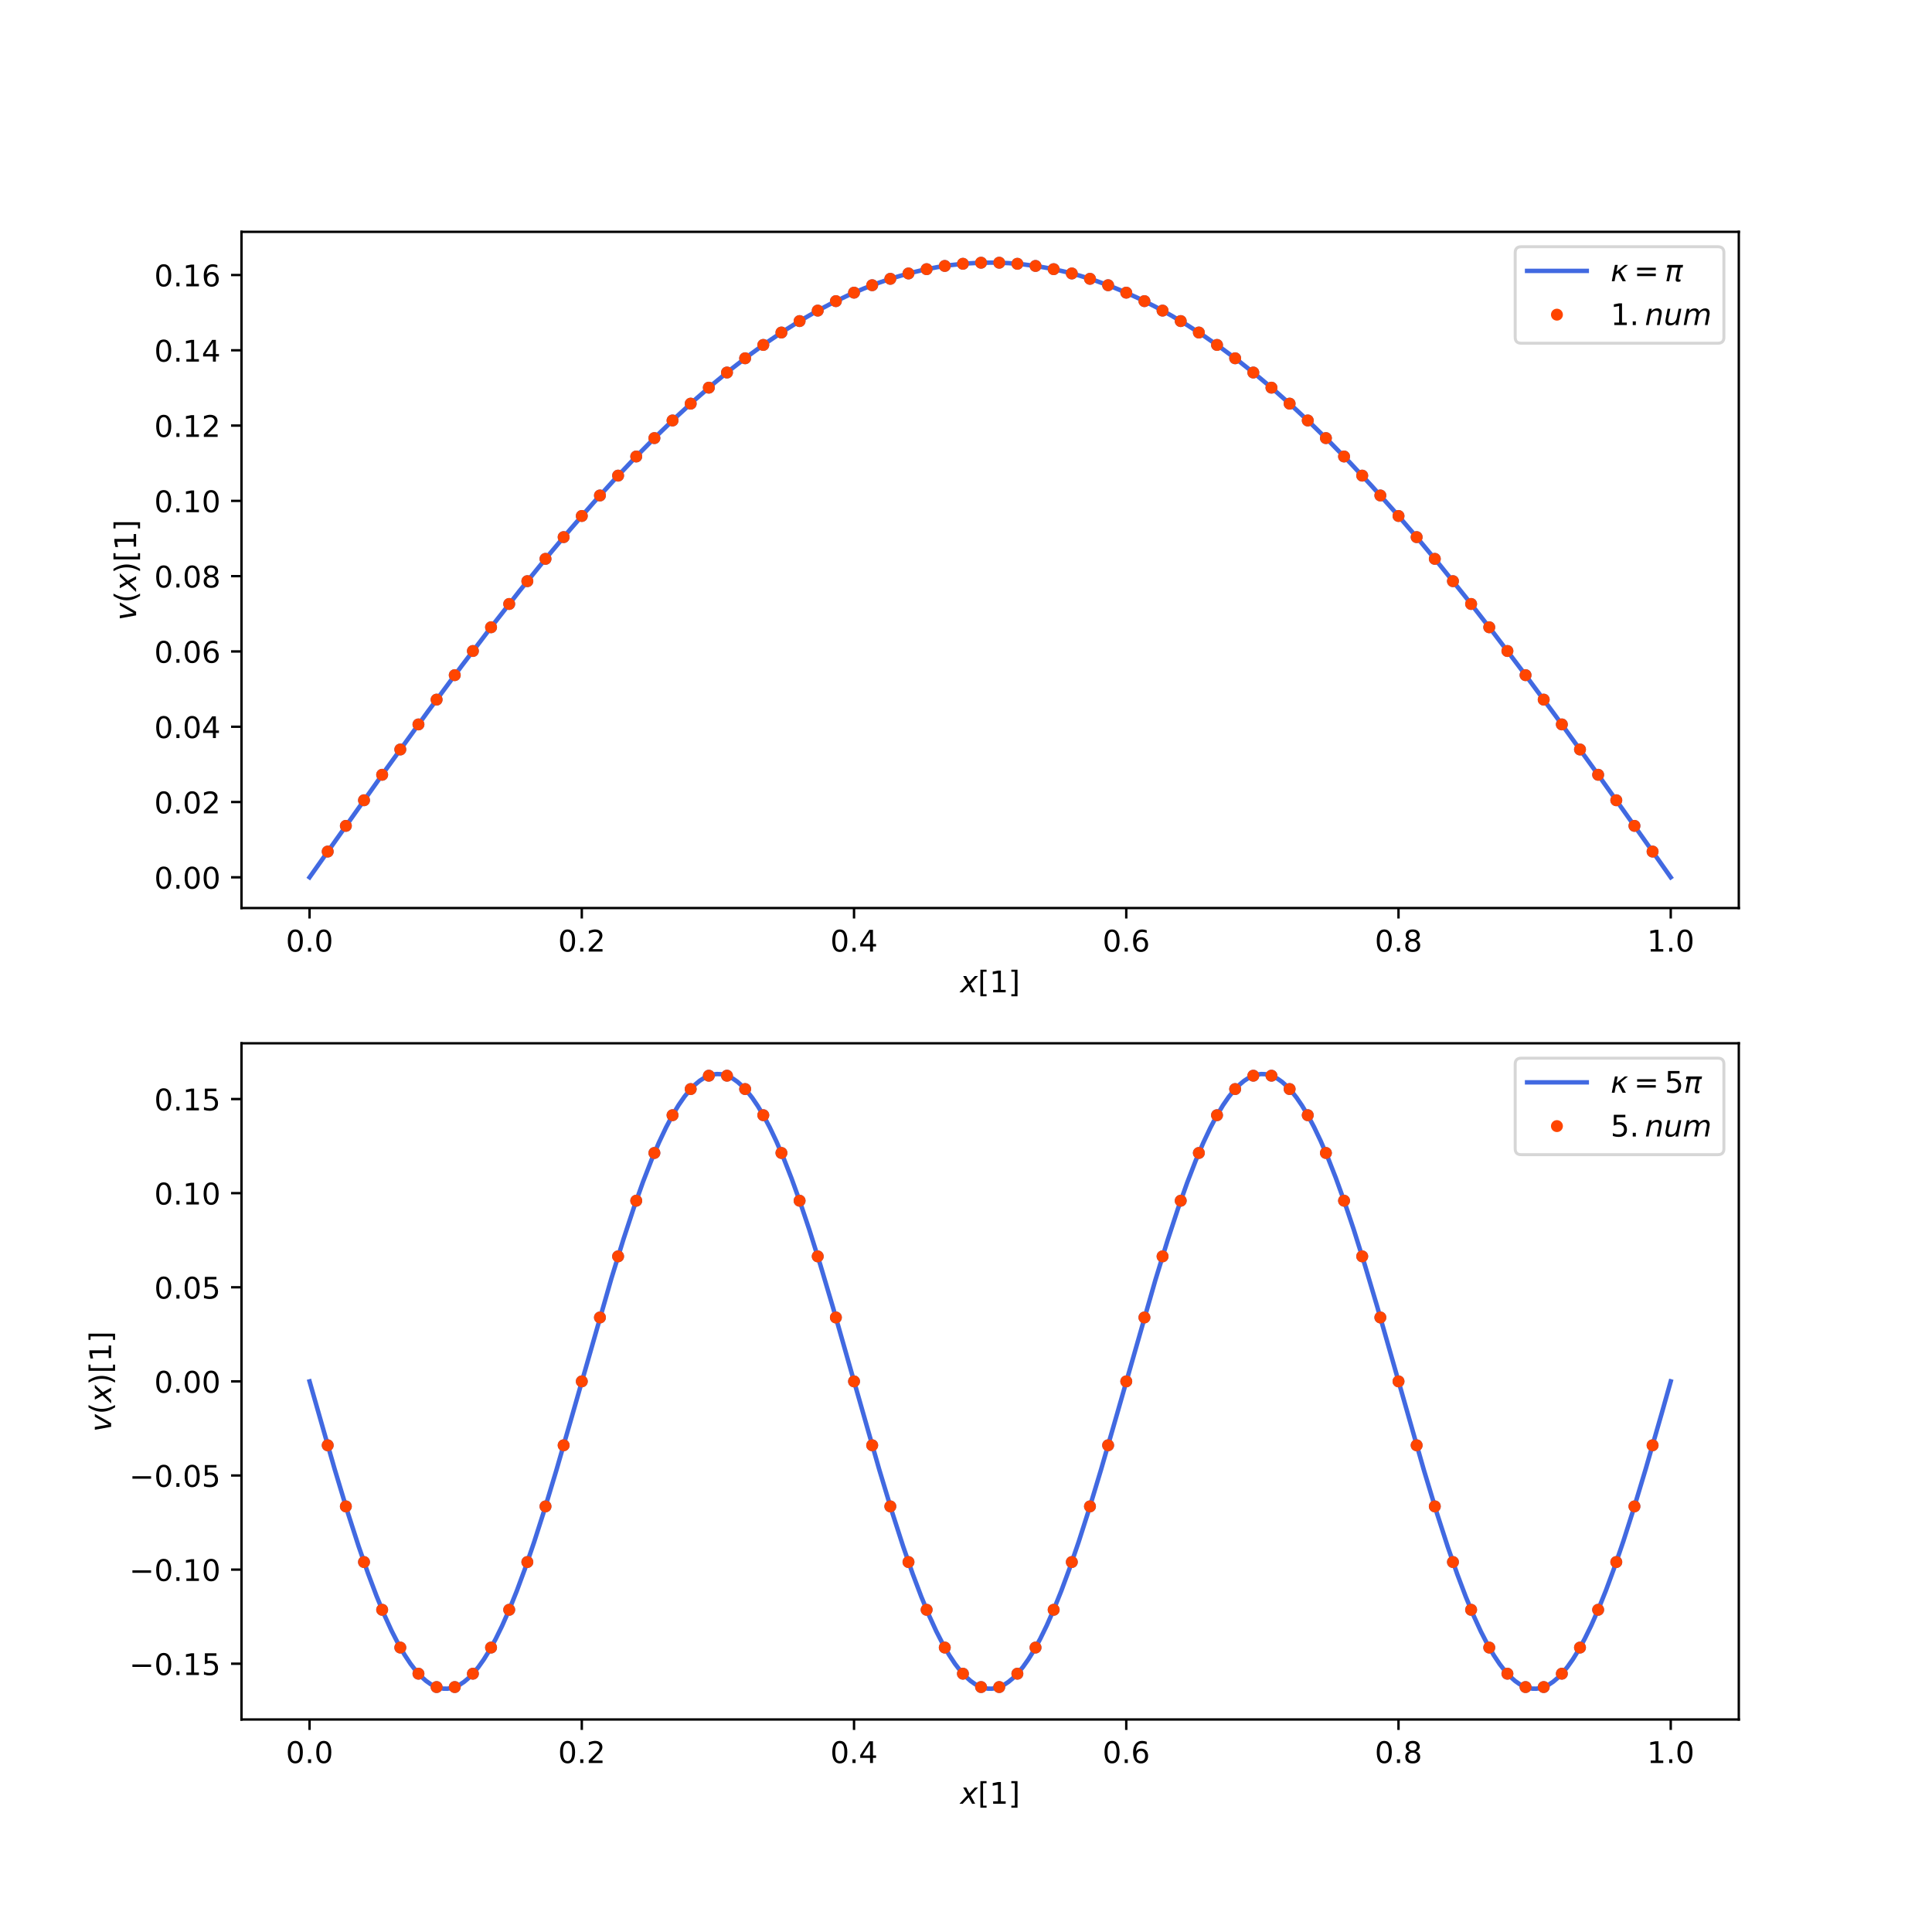<?xml version="1.0" encoding="utf-8" standalone="no"?>
<!DOCTYPE svg PUBLIC "-//W3C//DTD SVG 1.1//EN"
  "http://www.w3.org/Graphics/SVG/1.1/DTD/svg11.dtd">
<!-- Created with matplotlib (https://matplotlib.org/) -->
<svg height="648pt" version="1.1" viewBox="0 0 648 648" width="648pt" xmlns="http://www.w3.org/2000/svg" xmlns:xlink="http://www.w3.org/1999/xlink">
 <defs>
  <style type="text/css">
*{stroke-linecap:butt;stroke-linejoin:round;}
  </style>
 </defs>
 <g id="figure_1">
  <g id="patch_1">
   <path d="M 0 648 
L 648 648 
L 648 0 
L 0 0 
z
" style="fill:#ffffff;"/>
  </g>
  <g id="axes_1">
   <g id="patch_2">
    <path d="M 81 304.56 
L 583.2 304.56 
L 583.2 77.76 
L 81 77.76 
z
" style="fill:#ffffff;"/>
   </g>
   <g id="matplotlib.axis_1">
    <g id="xtick_1">
     <g id="line2d_1">
      <defs>
       <path d="M 0 0 
L 0 3.5 
" id="m99de9a8d2f" style="stroke:#000000;stroke-width:0.8;"/>
      </defs>
      <g>
       <use style="stroke:#000000;stroke-width:0.8;" x="103.827" xlink:href="#m99de9a8d2f" y="304.56"/>
      </g>
     </g>
     <g id="text_1">
      <!-- 0.0 -->
      <defs>
       <path d="M 31.781 66.406 
Q 24.172 66.406 20.328 58.906 
Q 16.5 51.422 16.5 36.375 
Q 16.5 21.391 20.328 13.891 
Q 24.172 6.391 31.781 6.391 
Q 39.453 6.391 43.281 13.891 
Q 47.125 21.391 47.125 36.375 
Q 47.125 51.422 43.281 58.906 
Q 39.453 66.406 31.781 66.406 
z
M 31.781 74.219 
Q 44.047 74.219 50.516 64.516 
Q 56.984 54.828 56.984 36.375 
Q 56.984 17.969 50.516 8.266 
Q 44.047 -1.422 31.781 -1.422 
Q 19.531 -1.422 13.062 8.266 
Q 6.594 17.969 6.594 36.375 
Q 6.594 54.828 13.062 64.516 
Q 19.531 74.219 31.781 74.219 
z
" id="DejaVuSans-48"/>
       <path d="M 10.688 12.406 
L 21 12.406 
L 21 0 
L 10.688 0 
z
" id="DejaVuSans-46"/>
      </defs>
      <g transform="translate(95.876 319.158)scale(0.1 -0.1)">
       <use xlink:href="#DejaVuSans-48"/>
       <use x="63.623" xlink:href="#DejaVuSans-46"/>
       <use x="95.41" xlink:href="#DejaVuSans-48"/>
      </g>
     </g>
    </g>
    <g id="xtick_2">
     <g id="line2d_2">
      <g>
       <use style="stroke:#000000;stroke-width:0.8;" x="195.136" xlink:href="#m99de9a8d2f" y="304.56"/>
      </g>
     </g>
     <g id="text_2">
      <!-- 0.2 -->
      <defs>
       <path d="M 19.188 8.297 
L 53.609 8.297 
L 53.609 0 
L 7.328 0 
L 7.328 8.297 
Q 12.938 14.109 22.625 23.891 
Q 32.328 33.688 34.812 36.531 
Q 39.547 41.844 41.422 45.531 
Q 43.312 49.219 43.312 52.781 
Q 43.312 58.594 39.234 62.25 
Q 35.156 65.922 28.609 65.922 
Q 23.969 65.922 18.812 64.312 
Q 13.672 62.703 7.812 59.422 
L 7.812 69.391 
Q 13.766 71.781 18.938 73 
Q 24.125 74.219 28.422 74.219 
Q 39.75 74.219 46.484 68.547 
Q 53.219 62.891 53.219 53.422 
Q 53.219 48.922 51.531 44.891 
Q 49.859 40.875 45.406 35.406 
Q 44.188 33.984 37.641 27.219 
Q 31.109 20.453 19.188 8.297 
z
" id="DejaVuSans-50"/>
      </defs>
      <g transform="translate(187.185 319.158)scale(0.1 -0.1)">
       <use xlink:href="#DejaVuSans-48"/>
       <use x="63.623" xlink:href="#DejaVuSans-46"/>
       <use x="95.41" xlink:href="#DejaVuSans-50"/>
      </g>
     </g>
    </g>
    <g id="xtick_3">
     <g id="line2d_3">
      <g>
       <use style="stroke:#000000;stroke-width:0.8;" x="286.445" xlink:href="#m99de9a8d2f" y="304.56"/>
      </g>
     </g>
     <g id="text_3">
      <!-- 0.4 -->
      <defs>
       <path d="M 37.797 64.312 
L 12.891 25.391 
L 37.797 25.391 
z
M 35.203 72.906 
L 47.609 72.906 
L 47.609 25.391 
L 58.016 25.391 
L 58.016 17.188 
L 47.609 17.188 
L 47.609 0 
L 37.797 0 
L 37.797 17.188 
L 4.891 17.188 
L 4.891 26.703 
z
" id="DejaVuSans-52"/>
      </defs>
      <g transform="translate(278.494 319.158)scale(0.1 -0.1)">
       <use xlink:href="#DejaVuSans-48"/>
       <use x="63.623" xlink:href="#DejaVuSans-46"/>
       <use x="95.41" xlink:href="#DejaVuSans-52"/>
      </g>
     </g>
    </g>
    <g id="xtick_4">
     <g id="line2d_4">
      <g>
       <use style="stroke:#000000;stroke-width:0.8;" x="377.755" xlink:href="#m99de9a8d2f" y="304.56"/>
      </g>
     </g>
     <g id="text_4">
      <!-- 0.6 -->
      <defs>
       <path d="M 33.016 40.375 
Q 26.375 40.375 22.484 35.828 
Q 18.609 31.297 18.609 23.391 
Q 18.609 15.531 22.484 10.953 
Q 26.375 6.391 33.016 6.391 
Q 39.656 6.391 43.531 10.953 
Q 47.406 15.531 47.406 23.391 
Q 47.406 31.297 43.531 35.828 
Q 39.656 40.375 33.016 40.375 
z
M 52.594 71.297 
L 52.594 62.312 
Q 48.875 64.062 45.094 64.984 
Q 41.312 65.922 37.594 65.922 
Q 27.828 65.922 22.672 59.328 
Q 17.531 52.734 16.797 39.406 
Q 19.672 43.656 24.016 45.922 
Q 28.375 48.188 33.594 48.188 
Q 44.578 48.188 50.953 41.516 
Q 57.328 34.859 57.328 23.391 
Q 57.328 12.156 50.688 5.359 
Q 44.047 -1.422 33.016 -1.422 
Q 20.359 -1.422 13.672 8.266 
Q 6.984 17.969 6.984 36.375 
Q 6.984 53.656 15.188 63.938 
Q 23.391 74.219 37.203 74.219 
Q 40.922 74.219 44.703 73.484 
Q 48.484 72.75 52.594 71.297 
z
" id="DejaVuSans-54"/>
      </defs>
      <g transform="translate(369.803 319.158)scale(0.1 -0.1)">
       <use xlink:href="#DejaVuSans-48"/>
       <use x="63.623" xlink:href="#DejaVuSans-46"/>
       <use x="95.41" xlink:href="#DejaVuSans-54"/>
      </g>
     </g>
    </g>
    <g id="xtick_5">
     <g id="line2d_5">
      <g>
       <use style="stroke:#000000;stroke-width:0.8;" x="469.064" xlink:href="#m99de9a8d2f" y="304.56"/>
      </g>
     </g>
     <g id="text_5">
      <!-- 0.8 -->
      <defs>
       <path d="M 31.781 34.625 
Q 24.75 34.625 20.719 30.859 
Q 16.703 27.094 16.703 20.516 
Q 16.703 13.922 20.719 10.156 
Q 24.75 6.391 31.781 6.391 
Q 38.812 6.391 42.859 10.172 
Q 46.922 13.969 46.922 20.516 
Q 46.922 27.094 42.891 30.859 
Q 38.875 34.625 31.781 34.625 
z
M 21.922 38.812 
Q 15.578 40.375 12.031 44.719 
Q 8.5 49.078 8.5 55.328 
Q 8.5 64.062 14.719 69.141 
Q 20.953 74.219 31.781 74.219 
Q 42.672 74.219 48.875 69.141 
Q 55.078 64.062 55.078 55.328 
Q 55.078 49.078 51.531 44.719 
Q 48 40.375 41.703 38.812 
Q 48.828 37.156 52.797 32.312 
Q 56.781 27.484 56.781 20.516 
Q 56.781 9.906 50.312 4.234 
Q 43.844 -1.422 31.781 -1.422 
Q 19.734 -1.422 13.25 4.234 
Q 6.781 9.906 6.781 20.516 
Q 6.781 27.484 10.781 32.312 
Q 14.797 37.156 21.922 38.812 
z
M 18.312 54.391 
Q 18.312 48.734 21.844 45.562 
Q 25.391 42.391 31.781 42.391 
Q 38.141 42.391 41.719 45.562 
Q 45.312 48.734 45.312 54.391 
Q 45.312 60.062 41.719 63.234 
Q 38.141 66.406 31.781 66.406 
Q 25.391 66.406 21.844 63.234 
Q 18.312 60.062 18.312 54.391 
z
" id="DejaVuSans-56"/>
      </defs>
      <g transform="translate(461.112 319.158)scale(0.1 -0.1)">
       <use xlink:href="#DejaVuSans-48"/>
       <use x="63.623" xlink:href="#DejaVuSans-46"/>
       <use x="95.41" xlink:href="#DejaVuSans-56"/>
      </g>
     </g>
    </g>
    <g id="xtick_6">
     <g id="line2d_6">
      <g>
       <use style="stroke:#000000;stroke-width:0.8;" x="560.373" xlink:href="#m99de9a8d2f" y="304.56"/>
      </g>
     </g>
     <g id="text_6">
      <!-- 1.0 -->
      <defs>
       <path d="M 12.406 8.297 
L 28.516 8.297 
L 28.516 63.922 
L 10.984 60.406 
L 10.984 69.391 
L 28.422 72.906 
L 38.281 72.906 
L 38.281 8.297 
L 54.391 8.297 
L 54.391 0 
L 12.406 0 
z
" id="DejaVuSans-49"/>
      </defs>
      <g transform="translate(552.421 319.158)scale(0.1 -0.1)">
       <use xlink:href="#DejaVuSans-49"/>
       <use x="63.623" xlink:href="#DejaVuSans-46"/>
       <use x="95.41" xlink:href="#DejaVuSans-48"/>
      </g>
     </g>
    </g>
    <g id="text_7">
     <!-- $x [1]$ -->
     <defs>
      <path d="M 60.016 54.688 
L 34.906 27.875 
L 50.297 0 
L 39.984 0 
L 28.422 21.688 
L 8.297 0 
L -2.594 0 
L 24.312 28.812 
L 10.016 54.688 
L 20.312 54.688 
L 30.812 34.906 
L 49.125 54.688 
z
" id="DejaVuSans-Oblique-120"/>
      <path d="M 8.594 75.984 
L 29.297 75.984 
L 29.297 69 
L 17.578 69 
L 17.578 -6.203 
L 29.297 -6.203 
L 29.297 -13.188 
L 8.594 -13.188 
z
" id="DejaVuSans-91"/>
      <path d="M 30.422 75.984 
L 30.422 -13.188 
L 9.719 -13.188 
L 9.719 -6.203 
L 21.391 -6.203 
L 21.391 69 
L 9.719 69 
L 9.719 75.984 
z
" id="DejaVuSans-93"/>
     </defs>
     <g transform="translate(322.05 332.837)scale(0.1 -0.1)">
      <use transform="translate(0 0.016)" xlink:href="#DejaVuSans-Oblique-120"/>
      <use transform="translate(59.18 0.016)" xlink:href="#DejaVuSans-91"/>
      <use transform="translate(98.193 0.016)" xlink:href="#DejaVuSans-49"/>
      <use transform="translate(161.816 0.016)" xlink:href="#DejaVuSans-93"/>
     </g>
    </g>
   </g>
   <g id="matplotlib.axis_2">
    <g id="ytick_1">
     <g id="line2d_7">
      <defs>
       <path d="M 0 0 
L -3.5 0 
" id="maba0bf3c2d" style="stroke:#000000;stroke-width:0.8;"/>
      </defs>
      <g>
       <use style="stroke:#000000;stroke-width:0.8;" x="81" xlink:href="#maba0bf3c2d" y="294.251"/>
      </g>
     </g>
     <g id="text_8">
      <!-- 0.00 -->
      <g transform="translate(51.734 298.05)scale(0.1 -0.1)">
       <use xlink:href="#DejaVuSans-48"/>
       <use x="63.623" xlink:href="#DejaVuSans-46"/>
       <use x="95.41" xlink:href="#DejaVuSans-48"/>
       <use x="159.033" xlink:href="#DejaVuSans-48"/>
      </g>
     </g>
    </g>
    <g id="ytick_2">
     <g id="line2d_8">
      <g>
       <use style="stroke:#000000;stroke-width:0.8;" x="81" xlink:href="#maba0bf3c2d" y="268.999"/>
      </g>
     </g>
     <g id="text_9">
      <!-- 0.02 -->
      <g transform="translate(51.734 272.798)scale(0.1 -0.1)">
       <use xlink:href="#DejaVuSans-48"/>
       <use x="63.623" xlink:href="#DejaVuSans-46"/>
       <use x="95.41" xlink:href="#DejaVuSans-48"/>
       <use x="159.033" xlink:href="#DejaVuSans-50"/>
      </g>
     </g>
    </g>
    <g id="ytick_3">
     <g id="line2d_9">
      <g>
       <use style="stroke:#000000;stroke-width:0.8;" x="81" xlink:href="#maba0bf3c2d" y="243.747"/>
      </g>
     </g>
     <g id="text_10">
      <!-- 0.04 -->
      <g transform="translate(51.734 247.546)scale(0.1 -0.1)">
       <use xlink:href="#DejaVuSans-48"/>
       <use x="63.623" xlink:href="#DejaVuSans-46"/>
       <use x="95.41" xlink:href="#DejaVuSans-48"/>
       <use x="159.033" xlink:href="#DejaVuSans-52"/>
      </g>
     </g>
    </g>
    <g id="ytick_4">
     <g id="line2d_10">
      <g>
       <use style="stroke:#000000;stroke-width:0.8;" x="81" xlink:href="#maba0bf3c2d" y="218.495"/>
      </g>
     </g>
     <g id="text_11">
      <!-- 0.06 -->
      <g transform="translate(51.734 222.294)scale(0.1 -0.1)">
       <use xlink:href="#DejaVuSans-48"/>
       <use x="63.623" xlink:href="#DejaVuSans-46"/>
       <use x="95.41" xlink:href="#DejaVuSans-48"/>
       <use x="159.033" xlink:href="#DejaVuSans-54"/>
      </g>
     </g>
    </g>
    <g id="ytick_5">
     <g id="line2d_11">
      <g>
       <use style="stroke:#000000;stroke-width:0.8;" x="81" xlink:href="#maba0bf3c2d" y="193.243"/>
      </g>
     </g>
     <g id="text_12">
      <!-- 0.08 -->
      <g transform="translate(51.734 197.042)scale(0.1 -0.1)">
       <use xlink:href="#DejaVuSans-48"/>
       <use x="63.623" xlink:href="#DejaVuSans-46"/>
       <use x="95.41" xlink:href="#DejaVuSans-48"/>
       <use x="159.033" xlink:href="#DejaVuSans-56"/>
      </g>
     </g>
    </g>
    <g id="ytick_6">
     <g id="line2d_12">
      <g>
       <use style="stroke:#000000;stroke-width:0.8;" x="81" xlink:href="#maba0bf3c2d" y="167.991"/>
      </g>
     </g>
     <g id="text_13">
      <!-- 0.10 -->
      <g transform="translate(51.734 171.79)scale(0.1 -0.1)">
       <use xlink:href="#DejaVuSans-48"/>
       <use x="63.623" xlink:href="#DejaVuSans-46"/>
       <use x="95.41" xlink:href="#DejaVuSans-49"/>
       <use x="159.033" xlink:href="#DejaVuSans-48"/>
      </g>
     </g>
    </g>
    <g id="ytick_7">
     <g id="line2d_13">
      <g>
       <use style="stroke:#000000;stroke-width:0.8;" x="81" xlink:href="#maba0bf3c2d" y="142.739"/>
      </g>
     </g>
     <g id="text_14">
      <!-- 0.12 -->
      <g transform="translate(51.734 146.538)scale(0.1 -0.1)">
       <use xlink:href="#DejaVuSans-48"/>
       <use x="63.623" xlink:href="#DejaVuSans-46"/>
       <use x="95.41" xlink:href="#DejaVuSans-49"/>
       <use x="159.033" xlink:href="#DejaVuSans-50"/>
      </g>
     </g>
    </g>
    <g id="ytick_8">
     <g id="line2d_14">
      <g>
       <use style="stroke:#000000;stroke-width:0.8;" x="81" xlink:href="#maba0bf3c2d" y="117.487"/>
      </g>
     </g>
     <g id="text_15">
      <!-- 0.14 -->
      <g transform="translate(51.734 121.286)scale(0.1 -0.1)">
       <use xlink:href="#DejaVuSans-48"/>
       <use x="63.623" xlink:href="#DejaVuSans-46"/>
       <use x="95.41" xlink:href="#DejaVuSans-49"/>
       <use x="159.033" xlink:href="#DejaVuSans-52"/>
      </g>
     </g>
    </g>
    <g id="ytick_9">
     <g id="line2d_15">
      <g>
       <use style="stroke:#000000;stroke-width:0.8;" x="81" xlink:href="#maba0bf3c2d" y="92.235"/>
      </g>
     </g>
     <g id="text_16">
      <!-- 0.16 -->
      <g transform="translate(51.734 96.034)scale(0.1 -0.1)">
       <use xlink:href="#DejaVuSans-48"/>
       <use x="63.623" xlink:href="#DejaVuSans-46"/>
       <use x="95.41" xlink:href="#DejaVuSans-49"/>
       <use x="159.033" xlink:href="#DejaVuSans-54"/>
      </g>
     </g>
    </g>
    <g id="text_17">
     <!-- $v( x ) [1]$ -->
     <defs>
      <path d="M 7.172 54.688 
L 16.703 54.688 
L 24.703 8.203 
L 50.875 54.688 
L 60.406 54.688 
L 29.297 0 
L 17.188 0 
z
" id="DejaVuSans-Oblique-118"/>
      <path d="M 31 75.875 
Q 24.469 64.656 21.281 53.656 
Q 18.109 42.672 18.109 31.391 
Q 18.109 20.125 21.312 9.062 
Q 24.516 -2 31 -13.188 
L 23.188 -13.188 
Q 15.875 -1.703 12.234 9.375 
Q 8.594 20.453 8.594 31.391 
Q 8.594 42.281 12.203 53.312 
Q 15.828 64.359 23.188 75.875 
z
" id="DejaVuSans-40"/>
      <path d="M 8.016 75.875 
L 15.828 75.875 
Q 23.141 64.359 26.781 53.312 
Q 30.422 42.281 30.422 31.391 
Q 30.422 20.453 26.781 9.375 
Q 23.141 -1.703 15.828 -13.188 
L 8.016 -13.188 
Q 14.5 -2 17.703 9.062 
Q 20.906 20.125 20.906 31.391 
Q 20.906 42.672 17.703 53.656 
Q 14.5 64.656 8.016 75.875 
z
" id="DejaVuSans-41"/>
     </defs>
     <g transform="translate(45.655 208.11)rotate(-90)scale(0.1 -0.1)">
      <use transform="translate(0 0.016)" xlink:href="#DejaVuSans-Oblique-118"/>
      <use transform="translate(59.18 0.016)" xlink:href="#DejaVuSans-40"/>
      <use transform="translate(98.193 0.016)" xlink:href="#DejaVuSans-Oblique-120"/>
      <use transform="translate(157.373 0.016)" xlink:href="#DejaVuSans-41"/>
      <use transform="translate(196.387 0.016)" xlink:href="#DejaVuSans-91"/>
      <use transform="translate(235.4 0.016)" xlink:href="#DejaVuSans-49"/>
      <use transform="translate(299.023 0.016)" xlink:href="#DejaVuSans-93"/>
     </g>
    </g>
   </g>
   <g id="line2d_16">
    <path clip-path="url(#p6a7e7ec7ca)" d="M 103.827 294.251 
L 129.666 257.784 
L 143.386 238.816 
L 154.836 223.358 
L 165.019 209.975 
L 174.346 198.081 
L 183.033 187.356 
L 191.217 177.603 
L 198.986 168.684 
L 206.407 160.501 
L 213.526 152.978 
L 220.381 146.054 
L 227.002 139.678 
L 233.415 133.81 
L 239.639 128.412 
L 245.692 123.454 
L 251.59 118.909 
L 257.347 114.751 
L 262.973 110.959 
L 268.481 107.513 
L 273.881 104.394 
L 279.183 101.588 
L 284.396 99.079 
L 289.528 96.853 
L 294.588 94.9 
L 299.584 93.209 
L 304.525 91.77 
L 309.418 90.575 
L 314.272 89.619 
L 319.093 88.894 
L 323.891 88.398 
L 328.672 88.126 
L 333.445 88.078 
L 338.216 88.252 
L 342.995 88.648 
L 347.788 89.269 
L 352.604 90.118 
L 357.45 91.198 
L 362.333 92.515 
L 367.263 94.075 
L 372.247 95.887 
L 377.292 97.959 
L 382.407 100.3 
L 387.601 102.924 
L 392.882 105.842 
L 398.258 109.069 
L 403.741 112.62 
L 409.34 116.513 
L 415.065 120.767 
L 420.93 125.403 
L 426.946 130.445 
L 433.13 135.92 
L 439.498 141.858 
L 446.071 148.292 
L 452.871 155.264 
L 459.929 162.821 
L 467.278 171.02 
L 474.965 179.932 
L 483.049 189.65 
L 491.613 200.295 
L 500.774 212.044 
L 510.72 225.167 
L 521.773 240.128 
L 534.618 257.901 
L 551.441 281.587 
L 560.373 294.251 
L 560.373 294.251 
" style="fill:none;stroke:#4169e1;stroke-linecap:square;stroke-width:1.5;"/>
   </g>
   <g id="line2d_17">
    <defs>
     <path d="M 0 1.5 
C 0.398 1.5 0.779 1.342 1.061 1.061 
C 1.342 0.779 1.5 0.398 1.5 0 
C 1.5 -0.398 1.342 -0.779 1.061 -1.061 
C 0.779 -1.342 0.398 -1.5 0 -1.5 
C -0.398 -1.5 -0.779 -1.342 -1.061 -1.061 
C -1.342 -0.779 -1.5 -0.398 -1.5 0 
C -1.5 0.398 -1.342 0.779 -1.061 1.061 
C -0.779 1.342 -0.398 1.5 0 1.5 
z
" id="ma71c6abd49" style="stroke:#4169e1;"/>
    </defs>
    <g clip-path="url(#p6a7e7ec7ca)">
     <use style="fill:#4169e1;stroke:#4169e1;" x="109.915" xlink:href="#ma71c6abd49" y="285.617"/>
     <use style="fill:#4169e1;stroke:#4169e1;" x="116.002" xlink:href="#ma71c6abd49" y="276.998"/>
     <use style="fill:#4169e1;stroke:#4169e1;" x="122.089" xlink:href="#ma71c6abd49" y="268.409"/>
     <use style="fill:#4169e1;stroke:#4169e1;" x="128.176" xlink:href="#ma71c6abd49" y="259.866"/>
     <use style="fill:#4169e1;stroke:#4169e1;" x="134.264" xlink:href="#ma71c6abd49" y="251.383"/>
     <use style="fill:#4169e1;stroke:#4169e1;" x="140.351" xlink:href="#ma71c6abd49" y="242.976"/>
     <use style="fill:#4169e1;stroke:#4169e1;" x="146.438" xlink:href="#ma71c6abd49" y="234.658"/>
     <use style="fill:#4169e1;stroke:#4169e1;" x="152.525" xlink:href="#ma71c6abd49" y="226.445"/>
     <use style="fill:#4169e1;stroke:#4169e1;" x="158.613" xlink:href="#ma71c6abd49" y="218.35"/>
     <use style="fill:#4169e1;stroke:#4169e1;" x="164.7" xlink:href="#ma71c6abd49" y="210.389"/>
     <use style="fill:#4169e1;stroke:#4169e1;" x="170.787" xlink:href="#ma71c6abd49" y="202.575"/>
     <use style="fill:#4169e1;stroke:#4169e1;" x="176.875" xlink:href="#ma71c6abd49" y="194.922"/>
     <use style="fill:#4169e1;stroke:#4169e1;" x="182.962" xlink:href="#ma71c6abd49" y="187.443"/>
     <use style="fill:#4169e1;stroke:#4169e1;" x="189.049" xlink:href="#ma71c6abd49" y="180.152"/>
     <use style="fill:#4169e1;stroke:#4169e1;" x="195.136" xlink:href="#ma71c6abd49" y="173.06"/>
     <use style="fill:#4169e1;stroke:#4169e1;" x="201.224" xlink:href="#ma71c6abd49" y="166.182"/>
     <use style="fill:#4169e1;stroke:#4169e1;" x="207.311" xlink:href="#ma71c6abd49" y="159.527"/>
     <use style="fill:#4169e1;stroke:#4169e1;" x="213.398" xlink:href="#ma71c6abd49" y="153.11"/>
     <use style="fill:#4169e1;stroke:#4169e1;" x="219.485" xlink:href="#ma71c6abd49" y="146.94"/>
     <use style="fill:#4169e1;stroke:#4169e1;" x="225.573" xlink:href="#ma71c6abd49" y="141.028"/>
     <use style="fill:#4169e1;stroke:#4169e1;" x="231.66" xlink:href="#ma71c6abd49" y="135.385"/>
     <use style="fill:#4169e1;stroke:#4169e1;" x="237.747" xlink:href="#ma71c6abd49" y="130.021"/>
     <use style="fill:#4169e1;stroke:#4169e1;" x="243.835" xlink:href="#ma71c6abd49" y="124.945"/>
     <use style="fill:#4169e1;stroke:#4169e1;" x="249.922" xlink:href="#ma71c6abd49" y="120.166"/>
     <use style="fill:#4169e1;stroke:#4169e1;" x="256.009" xlink:href="#ma71c6abd49" y="115.692"/>
     <use style="fill:#4169e1;stroke:#4169e1;" x="262.096" xlink:href="#ma71c6abd49" y="111.532"/>
     <use style="fill:#4169e1;stroke:#4169e1;" x="268.184" xlink:href="#ma71c6abd49" y="107.692"/>
     <use style="fill:#4169e1;stroke:#4169e1;" x="274.271" xlink:href="#ma71c6abd49" y="104.179"/>
     <use style="fill:#4169e1;stroke:#4169e1;" x="280.358" xlink:href="#ma71c6abd49" y="101"/>
     <use style="fill:#4169e1;stroke:#4169e1;" x="286.445" xlink:href="#ma71c6abd49" y="98.16"/>
     <use style="fill:#4169e1;stroke:#4169e1;" x="292.533" xlink:href="#ma71c6abd49" y="95.664"/>
     <use style="fill:#4169e1;stroke:#4169e1;" x="298.62" xlink:href="#ma71c6abd49" y="93.517"/>
     <use style="fill:#4169e1;stroke:#4169e1;" x="304.707" xlink:href="#ma71c6abd49" y="91.721"/>
     <use style="fill:#4169e1;stroke:#4169e1;" x="310.795" xlink:href="#ma71c6abd49" y="90.281"/>
     <use style="fill:#4169e1;stroke:#4169e1;" x="316.882" xlink:href="#ma71c6abd49" y="89.199"/>
     <use style="fill:#4169e1;stroke:#4169e1;" x="322.969" xlink:href="#ma71c6abd49" y="88.476"/>
     <use style="fill:#4169e1;stroke:#4169e1;" x="329.056" xlink:href="#ma71c6abd49" y="88.114"/>
     <use style="fill:#4169e1;stroke:#4169e1;" x="335.144" xlink:href="#ma71c6abd49" y="88.114"/>
     <use style="fill:#4169e1;stroke:#4169e1;" x="341.231" xlink:href="#ma71c6abd49" y="88.476"/>
     <use style="fill:#4169e1;stroke:#4169e1;" x="347.318" xlink:href="#ma71c6abd49" y="89.199"/>
     <use style="fill:#4169e1;stroke:#4169e1;" x="353.405" xlink:href="#ma71c6abd49" y="90.281"/>
     <use style="fill:#4169e1;stroke:#4169e1;" x="359.493" xlink:href="#ma71c6abd49" y="91.721"/>
     <use style="fill:#4169e1;stroke:#4169e1;" x="365.58" xlink:href="#ma71c6abd49" y="93.517"/>
     <use style="fill:#4169e1;stroke:#4169e1;" x="371.667" xlink:href="#ma71c6abd49" y="95.664"/>
     <use style="fill:#4169e1;stroke:#4169e1;" x="377.755" xlink:href="#ma71c6abd49" y="98.16"/>
     <use style="fill:#4169e1;stroke:#4169e1;" x="383.842" xlink:href="#ma71c6abd49" y="101"/>
     <use style="fill:#4169e1;stroke:#4169e1;" x="389.929" xlink:href="#ma71c6abd49" y="104.179"/>
     <use style="fill:#4169e1;stroke:#4169e1;" x="396.016" xlink:href="#ma71c6abd49" y="107.692"/>
     <use style="fill:#4169e1;stroke:#4169e1;" x="402.104" xlink:href="#ma71c6abd49" y="111.532"/>
     <use style="fill:#4169e1;stroke:#4169e1;" x="408.191" xlink:href="#ma71c6abd49" y="115.692"/>
     <use style="fill:#4169e1;stroke:#4169e1;" x="414.278" xlink:href="#ma71c6abd49" y="120.166"/>
     <use style="fill:#4169e1;stroke:#4169e1;" x="420.365" xlink:href="#ma71c6abd49" y="124.945"/>
     <use style="fill:#4169e1;stroke:#4169e1;" x="426.453" xlink:href="#ma71c6abd49" y="130.021"/>
     <use style="fill:#4169e1;stroke:#4169e1;" x="432.54" xlink:href="#ma71c6abd49" y="135.385"/>
     <use style="fill:#4169e1;stroke:#4169e1;" x="438.627" xlink:href="#ma71c6abd49" y="141.028"/>
     <use style="fill:#4169e1;stroke:#4169e1;" x="444.715" xlink:href="#ma71c6abd49" y="146.94"/>
     <use style="fill:#4169e1;stroke:#4169e1;" x="450.802" xlink:href="#ma71c6abd49" y="153.11"/>
     <use style="fill:#4169e1;stroke:#4169e1;" x="456.889" xlink:href="#ma71c6abd49" y="159.527"/>
     <use style="fill:#4169e1;stroke:#4169e1;" x="462.976" xlink:href="#ma71c6abd49" y="166.182"/>
     <use style="fill:#4169e1;stroke:#4169e1;" x="469.064" xlink:href="#ma71c6abd49" y="173.06"/>
     <use style="fill:#4169e1;stroke:#4169e1;" x="475.151" xlink:href="#ma71c6abd49" y="180.152"/>
     <use style="fill:#4169e1;stroke:#4169e1;" x="481.238" xlink:href="#ma71c6abd49" y="187.443"/>
     <use style="fill:#4169e1;stroke:#4169e1;" x="487.325" xlink:href="#ma71c6abd49" y="194.922"/>
     <use style="fill:#4169e1;stroke:#4169e1;" x="493.413" xlink:href="#ma71c6abd49" y="202.575"/>
     <use style="fill:#4169e1;stroke:#4169e1;" x="499.5" xlink:href="#ma71c6abd49" y="210.389"/>
     <use style="fill:#4169e1;stroke:#4169e1;" x="505.587" xlink:href="#ma71c6abd49" y="218.35"/>
     <use style="fill:#4169e1;stroke:#4169e1;" x="511.675" xlink:href="#ma71c6abd49" y="226.445"/>
     <use style="fill:#4169e1;stroke:#4169e1;" x="517.762" xlink:href="#ma71c6abd49" y="234.658"/>
     <use style="fill:#4169e1;stroke:#4169e1;" x="523.849" xlink:href="#ma71c6abd49" y="242.976"/>
     <use style="fill:#4169e1;stroke:#4169e1;" x="529.936" xlink:href="#ma71c6abd49" y="251.383"/>
     <use style="fill:#4169e1;stroke:#4169e1;" x="536.024" xlink:href="#ma71c6abd49" y="259.866"/>
     <use style="fill:#4169e1;stroke:#4169e1;" x="542.111" xlink:href="#ma71c6abd49" y="268.409"/>
     <use style="fill:#4169e1;stroke:#4169e1;" x="548.198" xlink:href="#ma71c6abd49" y="276.998"/>
     <use style="fill:#4169e1;stroke:#4169e1;" x="554.285" xlink:href="#ma71c6abd49" y="285.617"/>
    </g>
   </g>
   <g id="line2d_18">
    <defs>
     <path d="M 0 1.5 
C 0.398 1.5 0.779 1.342 1.061 1.061 
C 1.342 0.779 1.5 0.398 1.5 0 
C 1.5 -0.398 1.342 -0.779 1.061 -1.061 
C 0.779 -1.342 0.398 -1.5 0 -1.5 
C -0.398 -1.5 -0.779 -1.342 -1.061 -1.061 
C -1.342 -0.779 -1.5 -0.398 -1.5 0 
C -1.5 0.398 -1.342 0.779 -1.061 1.061 
C -0.779 1.342 -0.398 1.5 0 1.5 
z
" id="md7757cdece" style="stroke:#ff4500;"/>
    </defs>
    <g clip-path="url(#p6a7e7ec7ca)">
     <use style="fill:#ff4500;stroke:#ff4500;" x="109.915" xlink:href="#md7757cdece" y="285.617"/>
     <use style="fill:#ff4500;stroke:#ff4500;" x="116.002" xlink:href="#md7757cdece" y="276.998"/>
     <use style="fill:#ff4500;stroke:#ff4500;" x="122.089" xlink:href="#md7757cdece" y="268.409"/>
     <use style="fill:#ff4500;stroke:#ff4500;" x="128.176" xlink:href="#md7757cdece" y="259.866"/>
     <use style="fill:#ff4500;stroke:#ff4500;" x="134.264" xlink:href="#md7757cdece" y="251.383"/>
     <use style="fill:#ff4500;stroke:#ff4500;" x="140.351" xlink:href="#md7757cdece" y="242.976"/>
     <use style="fill:#ff4500;stroke:#ff4500;" x="146.438" xlink:href="#md7757cdece" y="234.658"/>
     <use style="fill:#ff4500;stroke:#ff4500;" x="152.525" xlink:href="#md7757cdece" y="226.445"/>
     <use style="fill:#ff4500;stroke:#ff4500;" x="158.613" xlink:href="#md7757cdece" y="218.35"/>
     <use style="fill:#ff4500;stroke:#ff4500;" x="164.7" xlink:href="#md7757cdece" y="210.389"/>
     <use style="fill:#ff4500;stroke:#ff4500;" x="170.787" xlink:href="#md7757cdece" y="202.575"/>
     <use style="fill:#ff4500;stroke:#ff4500;" x="176.875" xlink:href="#md7757cdece" y="194.922"/>
     <use style="fill:#ff4500;stroke:#ff4500;" x="182.962" xlink:href="#md7757cdece" y="187.443"/>
     <use style="fill:#ff4500;stroke:#ff4500;" x="189.049" xlink:href="#md7757cdece" y="180.152"/>
     <use style="fill:#ff4500;stroke:#ff4500;" x="195.136" xlink:href="#md7757cdece" y="173.06"/>
     <use style="fill:#ff4500;stroke:#ff4500;" x="201.224" xlink:href="#md7757cdece" y="166.182"/>
     <use style="fill:#ff4500;stroke:#ff4500;" x="207.311" xlink:href="#md7757cdece" y="159.527"/>
     <use style="fill:#ff4500;stroke:#ff4500;" x="213.398" xlink:href="#md7757cdece" y="153.11"/>
     <use style="fill:#ff4500;stroke:#ff4500;" x="219.485" xlink:href="#md7757cdece" y="146.94"/>
     <use style="fill:#ff4500;stroke:#ff4500;" x="225.573" xlink:href="#md7757cdece" y="141.028"/>
     <use style="fill:#ff4500;stroke:#ff4500;" x="231.66" xlink:href="#md7757cdece" y="135.385"/>
     <use style="fill:#ff4500;stroke:#ff4500;" x="237.747" xlink:href="#md7757cdece" y="130.021"/>
     <use style="fill:#ff4500;stroke:#ff4500;" x="243.835" xlink:href="#md7757cdece" y="124.945"/>
     <use style="fill:#ff4500;stroke:#ff4500;" x="249.922" xlink:href="#md7757cdece" y="120.166"/>
     <use style="fill:#ff4500;stroke:#ff4500;" x="256.009" xlink:href="#md7757cdece" y="115.692"/>
     <use style="fill:#ff4500;stroke:#ff4500;" x="262.096" xlink:href="#md7757cdece" y="111.532"/>
     <use style="fill:#ff4500;stroke:#ff4500;" x="268.184" xlink:href="#md7757cdece" y="107.692"/>
     <use style="fill:#ff4500;stroke:#ff4500;" x="274.271" xlink:href="#md7757cdece" y="104.179"/>
     <use style="fill:#ff4500;stroke:#ff4500;" x="280.358" xlink:href="#md7757cdece" y="101"/>
     <use style="fill:#ff4500;stroke:#ff4500;" x="286.445" xlink:href="#md7757cdece" y="98.16"/>
     <use style="fill:#ff4500;stroke:#ff4500;" x="292.533" xlink:href="#md7757cdece" y="95.664"/>
     <use style="fill:#ff4500;stroke:#ff4500;" x="298.62" xlink:href="#md7757cdece" y="93.517"/>
     <use style="fill:#ff4500;stroke:#ff4500;" x="304.707" xlink:href="#md7757cdece" y="91.721"/>
     <use style="fill:#ff4500;stroke:#ff4500;" x="310.795" xlink:href="#md7757cdece" y="90.281"/>
     <use style="fill:#ff4500;stroke:#ff4500;" x="316.882" xlink:href="#md7757cdece" y="89.199"/>
     <use style="fill:#ff4500;stroke:#ff4500;" x="322.969" xlink:href="#md7757cdece" y="88.476"/>
     <use style="fill:#ff4500;stroke:#ff4500;" x="329.056" xlink:href="#md7757cdece" y="88.114"/>
     <use style="fill:#ff4500;stroke:#ff4500;" x="335.144" xlink:href="#md7757cdece" y="88.114"/>
     <use style="fill:#ff4500;stroke:#ff4500;" x="341.231" xlink:href="#md7757cdece" y="88.476"/>
     <use style="fill:#ff4500;stroke:#ff4500;" x="347.318" xlink:href="#md7757cdece" y="89.199"/>
     <use style="fill:#ff4500;stroke:#ff4500;" x="353.405" xlink:href="#md7757cdece" y="90.281"/>
     <use style="fill:#ff4500;stroke:#ff4500;" x="359.493" xlink:href="#md7757cdece" y="91.721"/>
     <use style="fill:#ff4500;stroke:#ff4500;" x="365.58" xlink:href="#md7757cdece" y="93.517"/>
     <use style="fill:#ff4500;stroke:#ff4500;" x="371.667" xlink:href="#md7757cdece" y="95.664"/>
     <use style="fill:#ff4500;stroke:#ff4500;" x="377.755" xlink:href="#md7757cdece" y="98.16"/>
     <use style="fill:#ff4500;stroke:#ff4500;" x="383.842" xlink:href="#md7757cdece" y="101"/>
     <use style="fill:#ff4500;stroke:#ff4500;" x="389.929" xlink:href="#md7757cdece" y="104.179"/>
     <use style="fill:#ff4500;stroke:#ff4500;" x="396.016" xlink:href="#md7757cdece" y="107.692"/>
     <use style="fill:#ff4500;stroke:#ff4500;" x="402.104" xlink:href="#md7757cdece" y="111.532"/>
     <use style="fill:#ff4500;stroke:#ff4500;" x="408.191" xlink:href="#md7757cdece" y="115.692"/>
     <use style="fill:#ff4500;stroke:#ff4500;" x="414.278" xlink:href="#md7757cdece" y="120.166"/>
     <use style="fill:#ff4500;stroke:#ff4500;" x="420.365" xlink:href="#md7757cdece" y="124.945"/>
     <use style="fill:#ff4500;stroke:#ff4500;" x="426.453" xlink:href="#md7757cdece" y="130.021"/>
     <use style="fill:#ff4500;stroke:#ff4500;" x="432.54" xlink:href="#md7757cdece" y="135.385"/>
     <use style="fill:#ff4500;stroke:#ff4500;" x="438.627" xlink:href="#md7757cdece" y="141.028"/>
     <use style="fill:#ff4500;stroke:#ff4500;" x="444.715" xlink:href="#md7757cdece" y="146.94"/>
     <use style="fill:#ff4500;stroke:#ff4500;" x="450.802" xlink:href="#md7757cdece" y="153.11"/>
     <use style="fill:#ff4500;stroke:#ff4500;" x="456.889" xlink:href="#md7757cdece" y="159.527"/>
     <use style="fill:#ff4500;stroke:#ff4500;" x="462.976" xlink:href="#md7757cdece" y="166.182"/>
     <use style="fill:#ff4500;stroke:#ff4500;" x="469.064" xlink:href="#md7757cdece" y="173.06"/>
     <use style="fill:#ff4500;stroke:#ff4500;" x="475.151" xlink:href="#md7757cdece" y="180.152"/>
     <use style="fill:#ff4500;stroke:#ff4500;" x="481.238" xlink:href="#md7757cdece" y="187.443"/>
     <use style="fill:#ff4500;stroke:#ff4500;" x="487.325" xlink:href="#md7757cdece" y="194.922"/>
     <use style="fill:#ff4500;stroke:#ff4500;" x="493.413" xlink:href="#md7757cdece" y="202.575"/>
     <use style="fill:#ff4500;stroke:#ff4500;" x="499.5" xlink:href="#md7757cdece" y="210.389"/>
     <use style="fill:#ff4500;stroke:#ff4500;" x="505.587" xlink:href="#md7757cdece" y="218.35"/>
     <use style="fill:#ff4500;stroke:#ff4500;" x="511.675" xlink:href="#md7757cdece" y="226.445"/>
     <use style="fill:#ff4500;stroke:#ff4500;" x="517.762" xlink:href="#md7757cdece" y="234.658"/>
     <use style="fill:#ff4500;stroke:#ff4500;" x="523.849" xlink:href="#md7757cdece" y="242.976"/>
     <use style="fill:#ff4500;stroke:#ff4500;" x="529.936" xlink:href="#md7757cdece" y="251.383"/>
     <use style="fill:#ff4500;stroke:#ff4500;" x="536.024" xlink:href="#md7757cdece" y="259.866"/>
     <use style="fill:#ff4500;stroke:#ff4500;" x="542.111" xlink:href="#md7757cdece" y="268.409"/>
     <use style="fill:#ff4500;stroke:#ff4500;" x="548.198" xlink:href="#md7757cdece" y="276.998"/>
     <use style="fill:#ff4500;stroke:#ff4500;" x="554.285" xlink:href="#md7757cdece" y="285.617"/>
    </g>
   </g>
   <g id="patch_3">
    <path d="M 81 304.56 
L 81 77.76 
" style="fill:none;stroke:#000000;stroke-linecap:square;stroke-linejoin:miter;stroke-width:0.8;"/>
   </g>
   <g id="patch_4">
    <path d="M 583.2 304.56 
L 583.2 77.76 
" style="fill:none;stroke:#000000;stroke-linecap:square;stroke-linejoin:miter;stroke-width:0.8;"/>
   </g>
   <g id="patch_5">
    <path d="M 81 304.56 
L 583.2 304.56 
" style="fill:none;stroke:#000000;stroke-linecap:square;stroke-linejoin:miter;stroke-width:0.8;"/>
   </g>
   <g id="patch_6">
    <path d="M 81 77.76 
L 583.2 77.76 
" style="fill:none;stroke:#000000;stroke-linecap:square;stroke-linejoin:miter;stroke-width:0.8;"/>
   </g>
   <g id="legend_1">
    <g id="patch_7">
     <path d="M 510.2 115.116 
L 576.2 115.116 
Q 578.2 115.116 578.2 113.116 
L 578.2 84.76 
Q 578.2 82.76 576.2 82.76 
L 510.2 82.76 
Q 508.2 82.76 508.2 84.76 
L 508.2 113.116 
Q 508.2 115.116 510.2 115.116 
z
" style="fill:#ffffff;opacity:0.8;stroke:#cccccc;stroke-linejoin:miter;"/>
    </g>
    <g id="line2d_19">
     <path d="M 512.2 90.858 
L 532.2 90.858 
" style="fill:none;stroke:#4169e1;stroke-linecap:square;stroke-width:1.5;"/>
    </g>
    <g id="line2d_20"/>
    <g id="text_18">
     <!-- $\kappa = \pi$ -->
     <defs>
      <path d="M 14.656 54.688 
L 23.922 54.688 
L 19.484 31.984 
L 47.516 54.688 
L 58.453 54.688 
L 32.906 34.078 
L 51.172 0 
L 40.188 0 
L 25.438 28.219 
L 17.531 21.922 
L 13.281 0 
L 4 0 
z
" id="DejaVuSans-Oblique-954"/>
      <path d="M 10.594 45.406 
L 73.188 45.406 
L 73.188 37.203 
L 10.594 37.203 
z
M 10.594 25.484 
L 73.188 25.484 
L 73.188 17.188 
L 10.594 17.188 
z
" id="DejaVuSans-61"/>
      <path d="M 9.125 54.688 
L 61.531 54.688 
L 59.766 45.703 
L 52.875 45.703 
L 46.344 12.109 
Q 45.656 8.594 46.578 7.031 
Q 47.469 5.516 50.141 5.516 
Q 50.875 5.516 51.953 5.672 
Q 53.078 5.766 53.422 5.812 
L 52.156 -0.688 
Q 50.344 -1.312 48.484 -1.609 
Q 46.578 -1.906 44.781 -1.906 
Q 38.922 -1.906 37.312 1.266 
Q 35.688 4.5 37.359 13.094 
L 43.703 45.703 
L 23.531 45.703 
L 14.656 0 
L 5.469 0 
L 14.359 45.703 
L 7.375 45.703 
z
" id="DejaVuSans-Oblique-960"/>
     </defs>
     <g transform="translate(540.2 94.358)scale(0.1 -0.1)">
      <use transform="translate(0 0.312)" xlink:href="#DejaVuSans-Oblique-954"/>
      <use transform="translate(78.418 0.312)" xlink:href="#DejaVuSans-61"/>
      <use transform="translate(181.689 0.312)" xlink:href="#DejaVuSans-Oblique-960"/>
     </g>
    </g>
    <g id="line2d_21"/>
    <g id="line2d_22">
     <g>
      <use style="fill:#ff4500;stroke:#ff4500;" x="522.2" xlink:href="#md7757cdece" y="105.537"/>
     </g>
    </g>
    <g id="text_19">
     <!-- $1. num$ -->
     <defs>
      <path d="M 55.719 33.016 
L 49.312 0 
L 40.281 0 
L 46.688 32.672 
Q 47.125 34.969 47.359 36.719 
Q 47.609 38.484 47.609 39.5 
Q 47.609 43.609 45.016 45.891 
Q 42.438 48.188 37.797 48.188 
Q 30.562 48.188 25.344 43.375 
Q 20.125 38.578 18.5 30.328 
L 12.5 0 
L 3.516 0 
L 14.109 54.688 
L 23.094 54.688 
L 21.297 46.094 
Q 25.047 50.828 30.312 53.406 
Q 35.594 56 41.406 56 
Q 48.641 56 52.609 52.094 
Q 56.594 48.188 56.594 41.109 
Q 56.594 39.359 56.375 37.359 
Q 56.156 35.359 55.719 33.016 
z
" id="DejaVuSans-Oblique-110"/>
      <path d="M 6.688 21.688 
L 13.094 54.688 
L 22.125 54.688 
L 15.719 22.016 
Q 15.234 19.625 15.016 17.922 
Q 14.797 16.219 14.797 15.094 
Q 14.797 10.938 17.328 8.656 
Q 19.875 6.391 24.516 6.391 
Q 31.734 6.391 37 11.266 
Q 42.281 16.156 43.891 24.422 
L 49.906 54.688 
L 58.891 54.688 
L 48.297 0 
L 39.312 0 
L 41.109 8.594 
Q 37.312 3.812 32.062 1.188 
Q 26.812 -1.422 20.906 -1.422 
Q 13.719 -1.422 9.719 2.516 
Q 5.719 6.453 5.719 13.484 
Q 5.719 14.938 5.953 17.141 
Q 6.203 19.344 6.688 21.688 
z
" id="DejaVuSans-Oblique-117"/>
      <path d="M 89.797 33.016 
L 83.406 0 
L 74.422 0 
L 80.719 32.719 
Q 81.109 34.812 81.297 36.328 
Q 81.5 37.844 81.5 38.922 
Q 81.5 43.312 79.047 45.75 
Q 76.609 48.188 72.219 48.188 
Q 65.672 48.188 60.547 43.281 
Q 55.422 38.375 53.906 30.516 
L 47.906 0 
L 38.922 0 
L 45.312 32.719 
Q 45.703 34.516 45.891 36.047 
Q 46.094 37.594 46.094 38.812 
Q 46.094 43.266 43.656 45.719 
Q 41.219 48.188 36.922 48.188 
Q 30.281 48.188 25.141 43.281 
Q 20.016 38.375 18.5 30.516 
L 12.5 0 
L 3.516 0 
L 14.203 54.688 
L 23.188 54.688 
L 21.484 46.188 
Q 25.141 50.984 30.047 53.484 
Q 34.969 56 40.578 56 
Q 46.531 56 50.359 52.875 
Q 54.203 49.75 54.984 44.188 
Q 59.078 49.953 64.469 52.969 
Q 69.875 56 75.875 56 
Q 82.906 56 86.734 51.953 
Q 90.578 47.906 90.578 40.484 
Q 90.578 38.875 90.375 36.938 
Q 90.188 35.016 89.797 33.016 
z
" id="DejaVuSans-Oblique-109"/>
     </defs>
     <g transform="translate(540.2 109.037)scale(0.1 -0.1)">
      <use transform="translate(0 0.094)" xlink:href="#DejaVuSans-49"/>
      <use transform="translate(63.623 0.094)" xlink:href="#DejaVuSans-46"/>
      <use transform="translate(114.893 0.094)" xlink:href="#DejaVuSans-Oblique-110"/>
      <use transform="translate(178.271 0.094)" xlink:href="#DejaVuSans-Oblique-117"/>
      <use transform="translate(241.65 0.094)" xlink:href="#DejaVuSans-Oblique-109"/>
     </g>
    </g>
   </g>
  </g>
  <g id="axes_2">
   <g id="patch_8">
    <path d="M 81 576.72 
L 583.2 576.72 
L 583.2 349.92 
L 81 349.92 
z
" style="fill:#ffffff;"/>
   </g>
   <g id="matplotlib.axis_3">
    <g id="xtick_7">
     <g id="line2d_23">
      <g>
       <use style="stroke:#000000;stroke-width:0.8;" x="103.827" xlink:href="#m99de9a8d2f" y="576.72"/>
      </g>
     </g>
     <g id="text_20">
      <!-- 0.0 -->
      <g transform="translate(95.876 591.318)scale(0.1 -0.1)">
       <use xlink:href="#DejaVuSans-48"/>
       <use x="63.623" xlink:href="#DejaVuSans-46"/>
       <use x="95.41" xlink:href="#DejaVuSans-48"/>
      </g>
     </g>
    </g>
    <g id="xtick_8">
     <g id="line2d_24">
      <g>
       <use style="stroke:#000000;stroke-width:0.8;" x="195.136" xlink:href="#m99de9a8d2f" y="576.72"/>
      </g>
     </g>
     <g id="text_21">
      <!-- 0.2 -->
      <g transform="translate(187.185 591.318)scale(0.1 -0.1)">
       <use xlink:href="#DejaVuSans-48"/>
       <use x="63.623" xlink:href="#DejaVuSans-46"/>
       <use x="95.41" xlink:href="#DejaVuSans-50"/>
      </g>
     </g>
    </g>
    <g id="xtick_9">
     <g id="line2d_25">
      <g>
       <use style="stroke:#000000;stroke-width:0.8;" x="286.445" xlink:href="#m99de9a8d2f" y="576.72"/>
      </g>
     </g>
     <g id="text_22">
      <!-- 0.4 -->
      <g transform="translate(278.494 591.318)scale(0.1 -0.1)">
       <use xlink:href="#DejaVuSans-48"/>
       <use x="63.623" xlink:href="#DejaVuSans-46"/>
       <use x="95.41" xlink:href="#DejaVuSans-52"/>
      </g>
     </g>
    </g>
    <g id="xtick_10">
     <g id="line2d_26">
      <g>
       <use style="stroke:#000000;stroke-width:0.8;" x="377.755" xlink:href="#m99de9a8d2f" y="576.72"/>
      </g>
     </g>
     <g id="text_23">
      <!-- 0.6 -->
      <g transform="translate(369.803 591.318)scale(0.1 -0.1)">
       <use xlink:href="#DejaVuSans-48"/>
       <use x="63.623" xlink:href="#DejaVuSans-46"/>
       <use x="95.41" xlink:href="#DejaVuSans-54"/>
      </g>
     </g>
    </g>
    <g id="xtick_11">
     <g id="line2d_27">
      <g>
       <use style="stroke:#000000;stroke-width:0.8;" x="469.064" xlink:href="#m99de9a8d2f" y="576.72"/>
      </g>
     </g>
     <g id="text_24">
      <!-- 0.8 -->
      <g transform="translate(461.112 591.318)scale(0.1 -0.1)">
       <use xlink:href="#DejaVuSans-48"/>
       <use x="63.623" xlink:href="#DejaVuSans-46"/>
       <use x="95.41" xlink:href="#DejaVuSans-56"/>
      </g>
     </g>
    </g>
    <g id="xtick_12">
     <g id="line2d_28">
      <g>
       <use style="stroke:#000000;stroke-width:0.8;" x="560.373" xlink:href="#m99de9a8d2f" y="576.72"/>
      </g>
     </g>
     <g id="text_25">
      <!-- 1.0 -->
      <g transform="translate(552.421 591.318)scale(0.1 -0.1)">
       <use xlink:href="#DejaVuSans-49"/>
       <use x="63.623" xlink:href="#DejaVuSans-46"/>
       <use x="95.41" xlink:href="#DejaVuSans-48"/>
      </g>
     </g>
    </g>
    <g id="text_26">
     <!-- $x [1]$ -->
     <g transform="translate(322.05 604.997)scale(0.1 -0.1)">
      <use transform="translate(0 0.016)" xlink:href="#DejaVuSans-Oblique-120"/>
      <use transform="translate(59.18 0.016)" xlink:href="#DejaVuSans-91"/>
      <use transform="translate(98.193 0.016)" xlink:href="#DejaVuSans-49"/>
      <use transform="translate(161.816 0.016)" xlink:href="#DejaVuSans-93"/>
     </g>
    </g>
   </g>
   <g id="matplotlib.axis_4">
    <g id="ytick_10">
     <g id="line2d_29">
      <g>
       <use style="stroke:#000000;stroke-width:0.8;" x="81" xlink:href="#maba0bf3c2d" y="558.015"/>
      </g>
     </g>
     <g id="text_27">
      <!-- −0.15 -->
      <defs>
       <path d="M 10.594 35.5 
L 73.188 35.5 
L 73.188 27.203 
L 10.594 27.203 
z
" id="DejaVuSans-8722"/>
       <path d="M 10.797 72.906 
L 49.516 72.906 
L 49.516 64.594 
L 19.828 64.594 
L 19.828 46.734 
Q 21.969 47.469 24.109 47.828 
Q 26.266 48.188 28.422 48.188 
Q 40.625 48.188 47.75 41.5 
Q 54.891 34.812 54.891 23.391 
Q 54.891 11.625 47.562 5.094 
Q 40.234 -1.422 26.906 -1.422 
Q 22.312 -1.422 17.547 -0.641 
Q 12.797 0.141 7.719 1.703 
L 7.719 11.625 
Q 12.109 9.234 16.797 8.062 
Q 21.484 6.891 26.703 6.891 
Q 35.156 6.891 40.078 11.328 
Q 45.016 15.766 45.016 23.391 
Q 45.016 31 40.078 35.438 
Q 35.156 39.891 26.703 39.891 
Q 22.75 39.891 18.812 39.016 
Q 14.891 38.141 10.797 36.281 
z
" id="DejaVuSans-53"/>
      </defs>
      <g transform="translate(43.355 561.814)scale(0.1 -0.1)">
       <use xlink:href="#DejaVuSans-8722"/>
       <use x="83.789" xlink:href="#DejaVuSans-48"/>
       <use x="147.412" xlink:href="#DejaVuSans-46"/>
       <use x="179.199" xlink:href="#DejaVuSans-49"/>
       <use x="242.822" xlink:href="#DejaVuSans-53"/>
      </g>
     </g>
    </g>
    <g id="ytick_11">
     <g id="line2d_30">
      <g>
       <use style="stroke:#000000;stroke-width:0.8;" x="81" xlink:href="#maba0bf3c2d" y="526.45"/>
      </g>
     </g>
     <g id="text_28">
      <!-- −0.10 -->
      <g transform="translate(43.355 530.249)scale(0.1 -0.1)">
       <use xlink:href="#DejaVuSans-8722"/>
       <use x="83.789" xlink:href="#DejaVuSans-48"/>
       <use x="147.412" xlink:href="#DejaVuSans-46"/>
       <use x="179.199" xlink:href="#DejaVuSans-49"/>
       <use x="242.822" xlink:href="#DejaVuSans-48"/>
      </g>
     </g>
    </g>
    <g id="ytick_12">
     <g id="line2d_31">
      <g>
       <use style="stroke:#000000;stroke-width:0.8;" x="81" xlink:href="#maba0bf3c2d" y="494.885"/>
      </g>
     </g>
     <g id="text_29">
      <!-- −0.05 -->
      <g transform="translate(43.355 498.684)scale(0.1 -0.1)">
       <use xlink:href="#DejaVuSans-8722"/>
       <use x="83.789" xlink:href="#DejaVuSans-48"/>
       <use x="147.412" xlink:href="#DejaVuSans-46"/>
       <use x="179.199" xlink:href="#DejaVuSans-48"/>
       <use x="242.822" xlink:href="#DejaVuSans-53"/>
      </g>
     </g>
    </g>
    <g id="ytick_13">
     <g id="line2d_32">
      <g>
       <use style="stroke:#000000;stroke-width:0.8;" x="81" xlink:href="#maba0bf3c2d" y="463.32"/>
      </g>
     </g>
     <g id="text_30">
      <!-- 0.00 -->
      <g transform="translate(51.734 467.119)scale(0.1 -0.1)">
       <use xlink:href="#DejaVuSans-48"/>
       <use x="63.623" xlink:href="#DejaVuSans-46"/>
       <use x="95.41" xlink:href="#DejaVuSans-48"/>
       <use x="159.033" xlink:href="#DejaVuSans-48"/>
      </g>
     </g>
    </g>
    <g id="ytick_14">
     <g id="line2d_33">
      <g>
       <use style="stroke:#000000;stroke-width:0.8;" x="81" xlink:href="#maba0bf3c2d" y="431.755"/>
      </g>
     </g>
     <g id="text_31">
      <!-- 0.05 -->
      <g transform="translate(51.734 435.554)scale(0.1 -0.1)">
       <use xlink:href="#DejaVuSans-48"/>
       <use x="63.623" xlink:href="#DejaVuSans-46"/>
       <use x="95.41" xlink:href="#DejaVuSans-48"/>
       <use x="159.033" xlink:href="#DejaVuSans-53"/>
      </g>
     </g>
    </g>
    <g id="ytick_15">
     <g id="line2d_34">
      <g>
       <use style="stroke:#000000;stroke-width:0.8;" x="81" xlink:href="#maba0bf3c2d" y="400.19"/>
      </g>
     </g>
     <g id="text_32">
      <!-- 0.10 -->
      <g transform="translate(51.734 403.989)scale(0.1 -0.1)">
       <use xlink:href="#DejaVuSans-48"/>
       <use x="63.623" xlink:href="#DejaVuSans-46"/>
       <use x="95.41" xlink:href="#DejaVuSans-49"/>
       <use x="159.033" xlink:href="#DejaVuSans-48"/>
      </g>
     </g>
    </g>
    <g id="ytick_16">
     <g id="line2d_35">
      <g>
       <use style="stroke:#000000;stroke-width:0.8;" x="81" xlink:href="#maba0bf3c2d" y="368.625"/>
      </g>
     </g>
     <g id="text_33">
      <!-- 0.15 -->
      <g transform="translate(51.734 372.424)scale(0.1 -0.1)">
       <use xlink:href="#DejaVuSans-48"/>
       <use x="63.623" xlink:href="#DejaVuSans-46"/>
       <use x="95.41" xlink:href="#DejaVuSans-49"/>
       <use x="159.033" xlink:href="#DejaVuSans-53"/>
      </g>
     </g>
    </g>
    <g id="text_34">
     <!-- $v( x ) [1]$ -->
     <g transform="translate(37.275 480.27)rotate(-90)scale(0.1 -0.1)">
      <use transform="translate(0 0.016)" xlink:href="#DejaVuSans-Oblique-118"/>
      <use transform="translate(59.18 0.016)" xlink:href="#DejaVuSans-40"/>
      <use transform="translate(98.193 0.016)" xlink:href="#DejaVuSans-Oblique-120"/>
      <use transform="translate(157.373 0.016)" xlink:href="#DejaVuSans-41"/>
      <use transform="translate(196.387 0.016)" xlink:href="#DejaVuSans-91"/>
      <use transform="translate(235.4 0.016)" xlink:href="#DejaVuSans-49"/>
      <use transform="translate(299.023 0.016)" xlink:href="#DejaVuSans-93"/>
     </g>
    </g>
   </g>
   <g id="line2d_36">
    <path clip-path="url(#p4bf90f7d95)" d="M 103.827 463.32 
L 112.203 492.618 
L 116.611 507.217 
L 120.247 518.512 
L 123.436 527.714 
L 126.308 535.343 
L 128.935 541.707 
L 131.36 547.014 
L 133.611 551.419 
L 135.709 555.052 
L 137.671 558.016 
L 139.511 560.404 
L 141.24 562.294 
L 142.87 563.755 
L 144.414 564.848 
L 145.886 565.623 
L 147.3 566.12 
L 148.673 566.371 
L 150.026 566.393 
L 151.377 566.192 
L 152.747 565.761 
L 154.152 565.083 
L 155.611 564.127 
L 157.137 562.856 
L 158.743 561.221 
L 160.442 559.167 
L 162.245 556.63 
L 164.163 553.536 
L 166.21 549.803 
L 168.401 545.331 
L 170.755 540.008 
L 173.299 533.692 
L 176.07 526.201 
L 179.126 517.28 
L 182.568 506.523 
L 186.607 493.14 
L 191.895 474.794 
L 205.024 428.922 
L 209.127 415.589 
L 212.602 405.033 
L 215.68 396.37 
L 218.469 389.166 
L 221.029 383.155 
L 223.396 378.148 
L 225.597 373.998 
L 227.651 370.586 
L 229.573 367.813 
L 231.376 365.59 
L 233.073 363.842 
L 234.675 362.503 
L 236.195 361.515 
L 237.646 360.832 
L 239.046 360.415 
L 240.411 360.238 
L 241.761 360.286 
L 243.116 360.559 
L 244.494 361.065 
L 245.915 361.827 
L 247.393 362.878 
L 248.943 364.258 
L 250.578 366.019 
L 252.308 368.218 
L 254.146 370.922 
L 256.103 374.208 
L 258.194 378.163 
L 260.434 382.89 
L 262.845 388.51 
L 265.456 395.175 
L 268.309 403.086 
L 271.473 412.531 
L 275.072 424.001 
L 279.389 438.535 
L 285.57 460.216 
L 294.918 492.948 
L 299.305 507.46 
L 302.931 518.708 
L 306.112 527.874 
L 308.98 535.477 
L 311.602 541.819 
L 314.024 547.107 
L 316.272 551.497 
L 318.367 555.116 
L 320.327 558.069 
L 322.164 560.446 
L 323.891 562.327 
L 325.52 563.78 
L 327.062 564.866 
L 328.533 565.635 
L 329.946 566.128 
L 331.319 566.374 
L 332.672 566.391 
L 334.023 566.185 
L 335.393 565.75 
L 336.8 565.066 
L 338.259 564.105 
L 339.787 562.826 
L 341.395 561.184 
L 343.096 559.121 
L 344.901 556.573 
L 346.821 553.467 
L 348.871 549.72 
L 351.065 545.232 
L 353.423 539.89 
L 355.971 533.552 
L 358.747 526.035 
L 361.81 517.08 
L 365.262 506.278 
L 369.318 492.827 
L 374.65 474.312 
L 387.511 429.359 
L 391.639 415.924 
L 395.127 405.305 
L 398.215 396.595 
L 401.012 389.353 
L 403.577 383.311 
L 405.949 378.277 
L 408.155 374.105 
L 410.213 370.674 
L 412.138 367.884 
L 413.945 365.646 
L 415.645 363.886 
L 417.249 362.536 
L 418.771 361.539 
L 420.224 360.848 
L 421.624 360.423 
L 422.99 360.24 
L 424.341 360.282 
L 425.695 360.548 
L 427.073 361.047 
L 428.493 361.802 
L 429.969 362.844 
L 431.517 364.214 
L 433.149 365.963 
L 434.876 368.149 
L 436.711 370.838 
L 438.664 374.106 
L 440.751 378.041 
L 442.986 382.744 
L 445.392 388.336 
L 447.996 394.969 
L 450.842 402.84 
L 453.996 412.237 
L 457.58 423.639 
L 461.868 438.059 
L 467.943 459.345 
L 477.601 493.17 
L 481.975 507.624 
L 485.593 518.84 
L 488.77 527.984 
L 491.634 535.569 
L 494.254 541.895 
L 496.672 547.169 
L 498.918 551.549 
L 501.011 555.158 
L 502.969 558.102 
L 504.805 560.473 
L 506.531 562.348 
L 508.159 563.796 
L 509.7 564.878 
L 511.169 565.643 
L 512.582 566.132 
L 513.954 566.375 
L 515.307 566.39 
L 516.659 566.181 
L 518.029 565.743 
L 519.436 565.056 
L 520.896 564.091 
L 522.425 562.808 
L 524.034 561.161 
L 525.736 559.092 
L 527.542 556.538 
L 529.464 553.425 
L 531.515 549.669 
L 533.711 545.171 
L 536.071 539.818 
L 538.622 533.467 
L 541.401 525.934 
L 544.468 516.961 
L 547.925 506.134 
L 551.99 492.642 
L 557.348 474.029 
L 560.373 463.32 
L 560.373 463.32 
" style="fill:none;stroke:#4169e1;stroke-linecap:square;stroke-width:1.5;"/>
   </g>
   <g id="line2d_37">
    <g clip-path="url(#p4bf90f7d95)">
     <use style="fill:#4169e1;stroke:#4169e1;" x="109.915" xlink:href="#ma71c6abd49" y="484.754"/>
     <use style="fill:#4169e1;stroke:#4169e1;" x="116.002" xlink:href="#ma71c6abd49" y="505.251"/>
     <use style="fill:#4169e1;stroke:#4169e1;" x="122.089" xlink:href="#ma71c6abd49" y="523.915"/>
     <use style="fill:#4169e1;stroke:#4169e1;" x="128.176" xlink:href="#ma71c6abd49" y="539.931"/>
     <use style="fill:#4169e1;stroke:#4169e1;" x="134.264" xlink:href="#ma71c6abd49" y="552.599"/>
     <use style="fill:#4169e1;stroke:#4169e1;" x="140.351" xlink:href="#ma71c6abd49" y="561.365"/>
     <use style="fill:#4169e1;stroke:#4169e1;" x="146.438" xlink:href="#ma71c6abd49" y="565.846"/>
     <use style="fill:#4169e1;stroke:#4169e1;" x="152.525" xlink:href="#ma71c6abd49" y="565.846"/>
     <use style="fill:#4169e1;stroke:#4169e1;" x="158.613" xlink:href="#ma71c6abd49" y="561.365"/>
     <use style="fill:#4169e1;stroke:#4169e1;" x="164.7" xlink:href="#ma71c6abd49" y="552.599"/>
     <use style="fill:#4169e1;stroke:#4169e1;" x="170.787" xlink:href="#ma71c6abd49" y="539.931"/>
     <use style="fill:#4169e1;stroke:#4169e1;" x="176.875" xlink:href="#ma71c6abd49" y="523.915"/>
     <use style="fill:#4169e1;stroke:#4169e1;" x="182.962" xlink:href="#ma71c6abd49" y="505.251"/>
     <use style="fill:#4169e1;stroke:#4169e1;" x="189.049" xlink:href="#ma71c6abd49" y="484.754"/>
     <use style="fill:#4169e1;stroke:#4169e1;" x="195.136" xlink:href="#ma71c6abd49" y="463.32"/>
     <use style="fill:#4169e1;stroke:#4169e1;" x="201.224" xlink:href="#ma71c6abd49" y="441.886"/>
     <use style="fill:#4169e1;stroke:#4169e1;" x="207.311" xlink:href="#ma71c6abd49" y="421.389"/>
     <use style="fill:#4169e1;stroke:#4169e1;" x="213.398" xlink:href="#ma71c6abd49" y="402.725"/>
     <use style="fill:#4169e1;stroke:#4169e1;" x="219.485" xlink:href="#ma71c6abd49" y="386.709"/>
     <use style="fill:#4169e1;stroke:#4169e1;" x="225.573" xlink:href="#ma71c6abd49" y="374.041"/>
     <use style="fill:#4169e1;stroke:#4169e1;" x="231.66" xlink:href="#ma71c6abd49" y="365.275"/>
     <use style="fill:#4169e1;stroke:#4169e1;" x="237.747" xlink:href="#ma71c6abd49" y="360.794"/>
     <use style="fill:#4169e1;stroke:#4169e1;" x="243.835" xlink:href="#ma71c6abd49" y="360.794"/>
     <use style="fill:#4169e1;stroke:#4169e1;" x="249.922" xlink:href="#ma71c6abd49" y="365.275"/>
     <use style="fill:#4169e1;stroke:#4169e1;" x="256.009" xlink:href="#ma71c6abd49" y="374.041"/>
     <use style="fill:#4169e1;stroke:#4169e1;" x="262.096" xlink:href="#ma71c6abd49" y="386.709"/>
     <use style="fill:#4169e1;stroke:#4169e1;" x="268.184" xlink:href="#ma71c6abd49" y="402.725"/>
     <use style="fill:#4169e1;stroke:#4169e1;" x="274.271" xlink:href="#ma71c6abd49" y="421.389"/>
     <use style="fill:#4169e1;stroke:#4169e1;" x="280.358" xlink:href="#ma71c6abd49" y="441.886"/>
     <use style="fill:#4169e1;stroke:#4169e1;" x="286.445" xlink:href="#ma71c6abd49" y="463.32"/>
     <use style="fill:#4169e1;stroke:#4169e1;" x="292.533" xlink:href="#ma71c6abd49" y="484.754"/>
     <use style="fill:#4169e1;stroke:#4169e1;" x="298.62" xlink:href="#ma71c6abd49" y="505.251"/>
     <use style="fill:#4169e1;stroke:#4169e1;" x="304.707" xlink:href="#ma71c6abd49" y="523.915"/>
     <use style="fill:#4169e1;stroke:#4169e1;" x="310.795" xlink:href="#ma71c6abd49" y="539.931"/>
     <use style="fill:#4169e1;stroke:#4169e1;" x="316.882" xlink:href="#ma71c6abd49" y="552.599"/>
     <use style="fill:#4169e1;stroke:#4169e1;" x="322.969" xlink:href="#ma71c6abd49" y="561.365"/>
     <use style="fill:#4169e1;stroke:#4169e1;" x="329.056" xlink:href="#ma71c6abd49" y="565.846"/>
     <use style="fill:#4169e1;stroke:#4169e1;" x="335.144" xlink:href="#ma71c6abd49" y="565.846"/>
     <use style="fill:#4169e1;stroke:#4169e1;" x="341.231" xlink:href="#ma71c6abd49" y="561.365"/>
     <use style="fill:#4169e1;stroke:#4169e1;" x="347.318" xlink:href="#ma71c6abd49" y="552.599"/>
     <use style="fill:#4169e1;stroke:#4169e1;" x="353.405" xlink:href="#ma71c6abd49" y="539.931"/>
     <use style="fill:#4169e1;stroke:#4169e1;" x="359.493" xlink:href="#ma71c6abd49" y="523.915"/>
     <use style="fill:#4169e1;stroke:#4169e1;" x="365.58" xlink:href="#ma71c6abd49" y="505.251"/>
     <use style="fill:#4169e1;stroke:#4169e1;" x="371.667" xlink:href="#ma71c6abd49" y="484.754"/>
     <use style="fill:#4169e1;stroke:#4169e1;" x="377.755" xlink:href="#ma71c6abd49" y="463.32"/>
     <use style="fill:#4169e1;stroke:#4169e1;" x="383.842" xlink:href="#ma71c6abd49" y="441.886"/>
     <use style="fill:#4169e1;stroke:#4169e1;" x="389.929" xlink:href="#ma71c6abd49" y="421.389"/>
     <use style="fill:#4169e1;stroke:#4169e1;" x="396.016" xlink:href="#ma71c6abd49" y="402.725"/>
     <use style="fill:#4169e1;stroke:#4169e1;" x="402.104" xlink:href="#ma71c6abd49" y="386.709"/>
     <use style="fill:#4169e1;stroke:#4169e1;" x="408.191" xlink:href="#ma71c6abd49" y="374.041"/>
     <use style="fill:#4169e1;stroke:#4169e1;" x="414.278" xlink:href="#ma71c6abd49" y="365.275"/>
     <use style="fill:#4169e1;stroke:#4169e1;" x="420.365" xlink:href="#ma71c6abd49" y="360.794"/>
     <use style="fill:#4169e1;stroke:#4169e1;" x="426.453" xlink:href="#ma71c6abd49" y="360.794"/>
     <use style="fill:#4169e1;stroke:#4169e1;" x="432.54" xlink:href="#ma71c6abd49" y="365.275"/>
     <use style="fill:#4169e1;stroke:#4169e1;" x="438.627" xlink:href="#ma71c6abd49" y="374.041"/>
     <use style="fill:#4169e1;stroke:#4169e1;" x="444.715" xlink:href="#ma71c6abd49" y="386.709"/>
     <use style="fill:#4169e1;stroke:#4169e1;" x="450.802" xlink:href="#ma71c6abd49" y="402.725"/>
     <use style="fill:#4169e1;stroke:#4169e1;" x="456.889" xlink:href="#ma71c6abd49" y="421.389"/>
     <use style="fill:#4169e1;stroke:#4169e1;" x="462.976" xlink:href="#ma71c6abd49" y="441.886"/>
     <use style="fill:#4169e1;stroke:#4169e1;" x="469.064" xlink:href="#ma71c6abd49" y="463.32"/>
     <use style="fill:#4169e1;stroke:#4169e1;" x="475.151" xlink:href="#ma71c6abd49" y="484.754"/>
     <use style="fill:#4169e1;stroke:#4169e1;" x="481.238" xlink:href="#ma71c6abd49" y="505.251"/>
     <use style="fill:#4169e1;stroke:#4169e1;" x="487.325" xlink:href="#ma71c6abd49" y="523.915"/>
     <use style="fill:#4169e1;stroke:#4169e1;" x="493.413" xlink:href="#ma71c6abd49" y="539.931"/>
     <use style="fill:#4169e1;stroke:#4169e1;" x="499.5" xlink:href="#ma71c6abd49" y="552.599"/>
     <use style="fill:#4169e1;stroke:#4169e1;" x="505.587" xlink:href="#ma71c6abd49" y="561.365"/>
     <use style="fill:#4169e1;stroke:#4169e1;" x="511.675" xlink:href="#ma71c6abd49" y="565.846"/>
     <use style="fill:#4169e1;stroke:#4169e1;" x="517.762" xlink:href="#ma71c6abd49" y="565.846"/>
     <use style="fill:#4169e1;stroke:#4169e1;" x="523.849" xlink:href="#ma71c6abd49" y="561.365"/>
     <use style="fill:#4169e1;stroke:#4169e1;" x="529.936" xlink:href="#ma71c6abd49" y="552.599"/>
     <use style="fill:#4169e1;stroke:#4169e1;" x="536.024" xlink:href="#ma71c6abd49" y="539.931"/>
     <use style="fill:#4169e1;stroke:#4169e1;" x="542.111" xlink:href="#ma71c6abd49" y="523.915"/>
     <use style="fill:#4169e1;stroke:#4169e1;" x="548.198" xlink:href="#ma71c6abd49" y="505.251"/>
     <use style="fill:#4169e1;stroke:#4169e1;" x="554.285" xlink:href="#ma71c6abd49" y="484.754"/>
    </g>
   </g>
   <g id="line2d_38">
    <g clip-path="url(#p4bf90f7d95)">
     <use style="fill:#ff4500;stroke:#ff4500;" x="109.915" xlink:href="#md7757cdece" y="484.754"/>
     <use style="fill:#ff4500;stroke:#ff4500;" x="116.002" xlink:href="#md7757cdece" y="505.251"/>
     <use style="fill:#ff4500;stroke:#ff4500;" x="122.089" xlink:href="#md7757cdece" y="523.915"/>
     <use style="fill:#ff4500;stroke:#ff4500;" x="128.176" xlink:href="#md7757cdece" y="539.931"/>
     <use style="fill:#ff4500;stroke:#ff4500;" x="134.264" xlink:href="#md7757cdece" y="552.599"/>
     <use style="fill:#ff4500;stroke:#ff4500;" x="140.351" xlink:href="#md7757cdece" y="561.365"/>
     <use style="fill:#ff4500;stroke:#ff4500;" x="146.438" xlink:href="#md7757cdece" y="565.846"/>
     <use style="fill:#ff4500;stroke:#ff4500;" x="152.525" xlink:href="#md7757cdece" y="565.846"/>
     <use style="fill:#ff4500;stroke:#ff4500;" x="158.613" xlink:href="#md7757cdece" y="561.365"/>
     <use style="fill:#ff4500;stroke:#ff4500;" x="164.7" xlink:href="#md7757cdece" y="552.599"/>
     <use style="fill:#ff4500;stroke:#ff4500;" x="170.787" xlink:href="#md7757cdece" y="539.931"/>
     <use style="fill:#ff4500;stroke:#ff4500;" x="176.875" xlink:href="#md7757cdece" y="523.915"/>
     <use style="fill:#ff4500;stroke:#ff4500;" x="182.962" xlink:href="#md7757cdece" y="505.251"/>
     <use style="fill:#ff4500;stroke:#ff4500;" x="189.049" xlink:href="#md7757cdece" y="484.754"/>
     <use style="fill:#ff4500;stroke:#ff4500;" x="195.136" xlink:href="#md7757cdece" y="463.32"/>
     <use style="fill:#ff4500;stroke:#ff4500;" x="201.224" xlink:href="#md7757cdece" y="441.886"/>
     <use style="fill:#ff4500;stroke:#ff4500;" x="207.311" xlink:href="#md7757cdece" y="421.389"/>
     <use style="fill:#ff4500;stroke:#ff4500;" x="213.398" xlink:href="#md7757cdece" y="402.725"/>
     <use style="fill:#ff4500;stroke:#ff4500;" x="219.485" xlink:href="#md7757cdece" y="386.709"/>
     <use style="fill:#ff4500;stroke:#ff4500;" x="225.573" xlink:href="#md7757cdece" y="374.041"/>
     <use style="fill:#ff4500;stroke:#ff4500;" x="231.66" xlink:href="#md7757cdece" y="365.275"/>
     <use style="fill:#ff4500;stroke:#ff4500;" x="237.747" xlink:href="#md7757cdece" y="360.794"/>
     <use style="fill:#ff4500;stroke:#ff4500;" x="243.835" xlink:href="#md7757cdece" y="360.794"/>
     <use style="fill:#ff4500;stroke:#ff4500;" x="249.922" xlink:href="#md7757cdece" y="365.275"/>
     <use style="fill:#ff4500;stroke:#ff4500;" x="256.009" xlink:href="#md7757cdece" y="374.041"/>
     <use style="fill:#ff4500;stroke:#ff4500;" x="262.096" xlink:href="#md7757cdece" y="386.709"/>
     <use style="fill:#ff4500;stroke:#ff4500;" x="268.184" xlink:href="#md7757cdece" y="402.725"/>
     <use style="fill:#ff4500;stroke:#ff4500;" x="274.271" xlink:href="#md7757cdece" y="421.389"/>
     <use style="fill:#ff4500;stroke:#ff4500;" x="280.358" xlink:href="#md7757cdece" y="441.886"/>
     <use style="fill:#ff4500;stroke:#ff4500;" x="286.445" xlink:href="#md7757cdece" y="463.32"/>
     <use style="fill:#ff4500;stroke:#ff4500;" x="292.533" xlink:href="#md7757cdece" y="484.754"/>
     <use style="fill:#ff4500;stroke:#ff4500;" x="298.62" xlink:href="#md7757cdece" y="505.251"/>
     <use style="fill:#ff4500;stroke:#ff4500;" x="304.707" xlink:href="#md7757cdece" y="523.915"/>
     <use style="fill:#ff4500;stroke:#ff4500;" x="310.795" xlink:href="#md7757cdece" y="539.931"/>
     <use style="fill:#ff4500;stroke:#ff4500;" x="316.882" xlink:href="#md7757cdece" y="552.599"/>
     <use style="fill:#ff4500;stroke:#ff4500;" x="322.969" xlink:href="#md7757cdece" y="561.365"/>
     <use style="fill:#ff4500;stroke:#ff4500;" x="329.056" xlink:href="#md7757cdece" y="565.846"/>
     <use style="fill:#ff4500;stroke:#ff4500;" x="335.144" xlink:href="#md7757cdece" y="565.846"/>
     <use style="fill:#ff4500;stroke:#ff4500;" x="341.231" xlink:href="#md7757cdece" y="561.365"/>
     <use style="fill:#ff4500;stroke:#ff4500;" x="347.318" xlink:href="#md7757cdece" y="552.599"/>
     <use style="fill:#ff4500;stroke:#ff4500;" x="353.405" xlink:href="#md7757cdece" y="539.931"/>
     <use style="fill:#ff4500;stroke:#ff4500;" x="359.493" xlink:href="#md7757cdece" y="523.915"/>
     <use style="fill:#ff4500;stroke:#ff4500;" x="365.58" xlink:href="#md7757cdece" y="505.251"/>
     <use style="fill:#ff4500;stroke:#ff4500;" x="371.667" xlink:href="#md7757cdece" y="484.754"/>
     <use style="fill:#ff4500;stroke:#ff4500;" x="377.755" xlink:href="#md7757cdece" y="463.32"/>
     <use style="fill:#ff4500;stroke:#ff4500;" x="383.842" xlink:href="#md7757cdece" y="441.886"/>
     <use style="fill:#ff4500;stroke:#ff4500;" x="389.929" xlink:href="#md7757cdece" y="421.389"/>
     <use style="fill:#ff4500;stroke:#ff4500;" x="396.016" xlink:href="#md7757cdece" y="402.725"/>
     <use style="fill:#ff4500;stroke:#ff4500;" x="402.104" xlink:href="#md7757cdece" y="386.709"/>
     <use style="fill:#ff4500;stroke:#ff4500;" x="408.191" xlink:href="#md7757cdece" y="374.041"/>
     <use style="fill:#ff4500;stroke:#ff4500;" x="414.278" xlink:href="#md7757cdece" y="365.275"/>
     <use style="fill:#ff4500;stroke:#ff4500;" x="420.365" xlink:href="#md7757cdece" y="360.794"/>
     <use style="fill:#ff4500;stroke:#ff4500;" x="426.453" xlink:href="#md7757cdece" y="360.794"/>
     <use style="fill:#ff4500;stroke:#ff4500;" x="432.54" xlink:href="#md7757cdece" y="365.275"/>
     <use style="fill:#ff4500;stroke:#ff4500;" x="438.627" xlink:href="#md7757cdece" y="374.041"/>
     <use style="fill:#ff4500;stroke:#ff4500;" x="444.715" xlink:href="#md7757cdece" y="386.709"/>
     <use style="fill:#ff4500;stroke:#ff4500;" x="450.802" xlink:href="#md7757cdece" y="402.725"/>
     <use style="fill:#ff4500;stroke:#ff4500;" x="456.889" xlink:href="#md7757cdece" y="421.389"/>
     <use style="fill:#ff4500;stroke:#ff4500;" x="462.976" xlink:href="#md7757cdece" y="441.886"/>
     <use style="fill:#ff4500;stroke:#ff4500;" x="469.064" xlink:href="#md7757cdece" y="463.32"/>
     <use style="fill:#ff4500;stroke:#ff4500;" x="475.151" xlink:href="#md7757cdece" y="484.754"/>
     <use style="fill:#ff4500;stroke:#ff4500;" x="481.238" xlink:href="#md7757cdece" y="505.251"/>
     <use style="fill:#ff4500;stroke:#ff4500;" x="487.325" xlink:href="#md7757cdece" y="523.915"/>
     <use style="fill:#ff4500;stroke:#ff4500;" x="493.413" xlink:href="#md7757cdece" y="539.931"/>
     <use style="fill:#ff4500;stroke:#ff4500;" x="499.5" xlink:href="#md7757cdece" y="552.599"/>
     <use style="fill:#ff4500;stroke:#ff4500;" x="505.587" xlink:href="#md7757cdece" y="561.365"/>
     <use style="fill:#ff4500;stroke:#ff4500;" x="511.675" xlink:href="#md7757cdece" y="565.846"/>
     <use style="fill:#ff4500;stroke:#ff4500;" x="517.762" xlink:href="#md7757cdece" y="565.846"/>
     <use style="fill:#ff4500;stroke:#ff4500;" x="523.849" xlink:href="#md7757cdece" y="561.365"/>
     <use style="fill:#ff4500;stroke:#ff4500;" x="529.936" xlink:href="#md7757cdece" y="552.599"/>
     <use style="fill:#ff4500;stroke:#ff4500;" x="536.024" xlink:href="#md7757cdece" y="539.931"/>
     <use style="fill:#ff4500;stroke:#ff4500;" x="542.111" xlink:href="#md7757cdece" y="523.915"/>
     <use style="fill:#ff4500;stroke:#ff4500;" x="548.198" xlink:href="#md7757cdece" y="505.251"/>
     <use style="fill:#ff4500;stroke:#ff4500;" x="554.285" xlink:href="#md7757cdece" y="484.754"/>
    </g>
   </g>
   <g id="patch_9">
    <path d="M 81 576.72 
L 81 349.92 
" style="fill:none;stroke:#000000;stroke-linecap:square;stroke-linejoin:miter;stroke-width:0.8;"/>
   </g>
   <g id="patch_10">
    <path d="M 583.2 576.72 
L 583.2 349.92 
" style="fill:none;stroke:#000000;stroke-linecap:square;stroke-linejoin:miter;stroke-width:0.8;"/>
   </g>
   <g id="patch_11">
    <path d="M 81 576.72 
L 583.2 576.72 
" style="fill:none;stroke:#000000;stroke-linecap:square;stroke-linejoin:miter;stroke-width:0.8;"/>
   </g>
   <g id="patch_12">
    <path d="M 81 349.92 
L 583.2 349.92 
" style="fill:none;stroke:#000000;stroke-linecap:square;stroke-linejoin:miter;stroke-width:0.8;"/>
   </g>
   <g id="legend_2">
    <g id="patch_13">
     <path d="M 510.2 387.276 
L 576.2 387.276 
Q 578.2 387.276 578.2 385.276 
L 578.2 356.92 
Q 578.2 354.92 576.2 354.92 
L 510.2 354.92 
Q 508.2 354.92 508.2 356.92 
L 508.2 385.276 
Q 508.2 387.276 510.2 387.276 
z
" style="fill:#ffffff;opacity:0.8;stroke:#cccccc;stroke-linejoin:miter;"/>
    </g>
    <g id="line2d_39">
     <path d="M 512.2 363.018 
L 532.2 363.018 
" style="fill:none;stroke:#4169e1;stroke-linecap:square;stroke-width:1.5;"/>
    </g>
    <g id="line2d_40"/>
    <g id="text_35">
     <!-- $\kappa = 5 \pi$ -->
     <g transform="translate(540.2 366.518)scale(0.1 -0.1)">
      <use transform="translate(0 0.094)" xlink:href="#DejaVuSans-Oblique-954"/>
      <use transform="translate(78.418 0.094)" xlink:href="#DejaVuSans-61"/>
      <use transform="translate(181.689 0.094)" xlink:href="#DejaVuSans-53"/>
      <use transform="translate(245.312 0.094)" xlink:href="#DejaVuSans-Oblique-960"/>
     </g>
    </g>
    <g id="line2d_41"/>
    <g id="line2d_42">
     <g>
      <use style="fill:#ff4500;stroke:#ff4500;" x="522.2" xlink:href="#md7757cdece" y="377.697"/>
     </g>
    </g>
    <g id="text_36">
     <!-- $5. num$ -->
     <g transform="translate(540.2 381.197)scale(0.1 -0.1)">
      <use transform="translate(0 0.094)" xlink:href="#DejaVuSans-53"/>
      <use transform="translate(63.623 0.094)" xlink:href="#DejaVuSans-46"/>
      <use transform="translate(114.893 0.094)" xlink:href="#DejaVuSans-Oblique-110"/>
      <use transform="translate(178.271 0.094)" xlink:href="#DejaVuSans-Oblique-117"/>
      <use transform="translate(241.65 0.094)" xlink:href="#DejaVuSans-Oblique-109"/>
     </g>
    </g>
   </g>
  </g>
 </g>
 <defs>
  <clipPath id="p6a7e7ec7ca">
   <rect height="226.8" width="502.2" x="81" y="77.76"/>
  </clipPath>
  <clipPath id="p4bf90f7d95">
   <rect height="226.8" width="502.2" x="81" y="349.92"/>
  </clipPath>
 </defs>
</svg>
